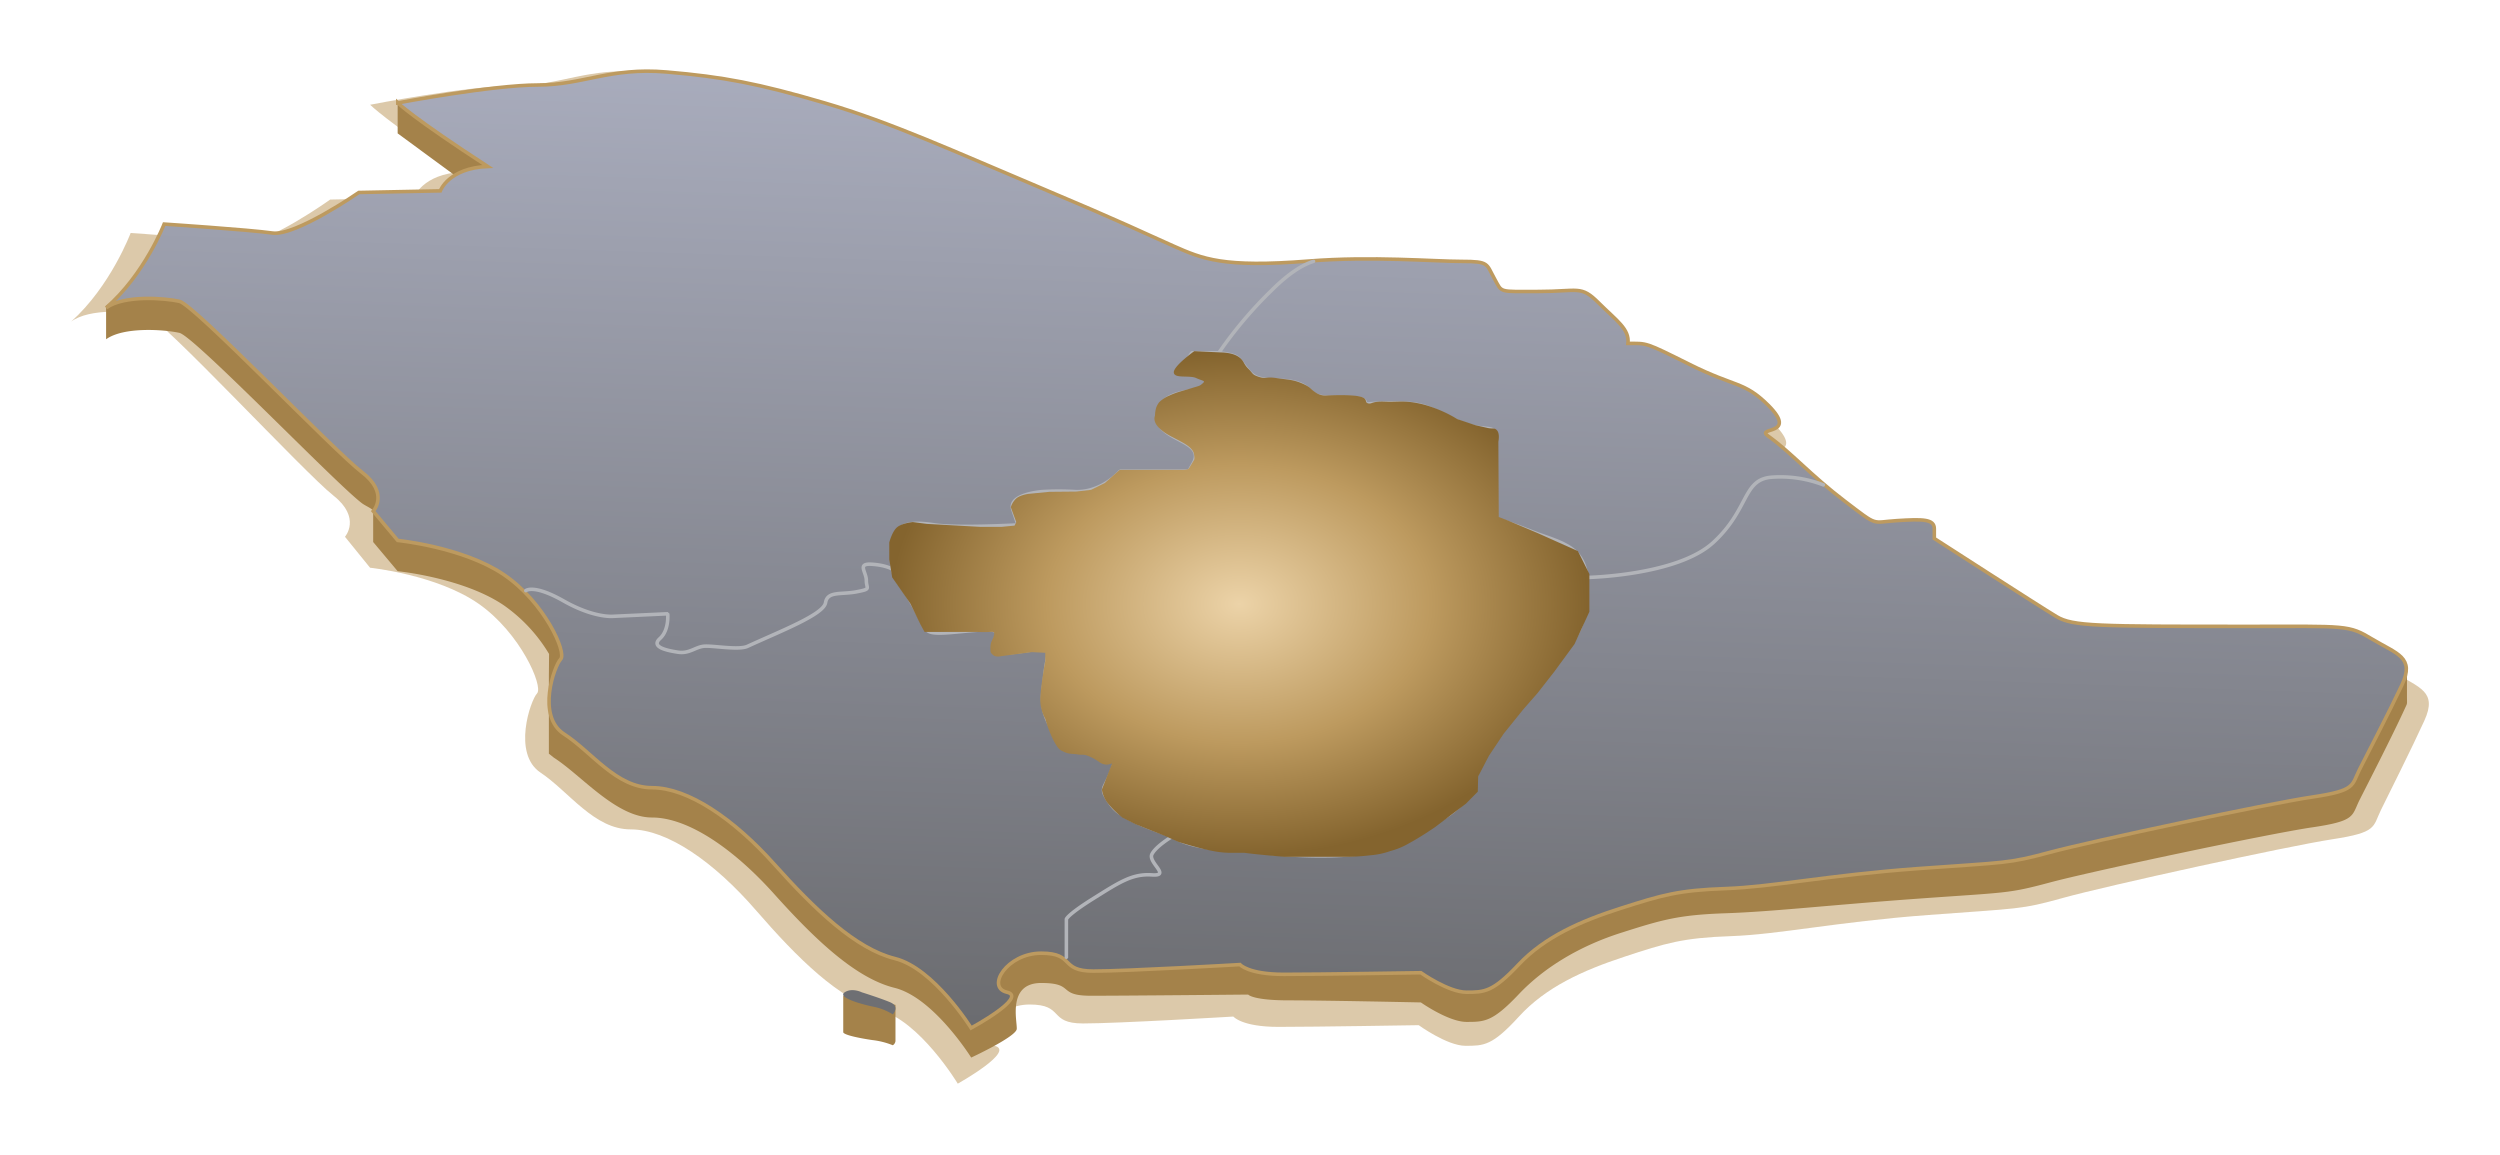 <svg xmlns="http://www.w3.org/2000/svg" xmlns:xlink="http://www.w3.org/1999/xlink" width="1054.167" height="486.945" viewBox="0 0 1054.167 486.945">
  <defs>
    <linearGradient id="linear-gradient" x1="0.562" y1="-0.17" x2="0.465" y2="1" gradientUnits="objectBoundingBox">
      <stop offset="0" stop-color="#b5b9cc"/>
      <stop offset="1" stop-color="#6b6c70"/>
    </linearGradient>
    <radialGradient id="radial-gradient" cx="0.5" cy="0.5" r="0.5" gradientUnits="objectBoundingBox">
      <stop offset="0" stop-color="#ecd3a8"/>
      <stop offset="0.55" stop-color="#bd9a5f"/>
      <stop offset="1" stop-color="#84642e"/>
    </radialGradient>
  </defs>
  <g id="center" transform="translate(-786.74 -2812.809)">
    <g id="map-bg" transform="translate(816.74 2842.809)">
      <path id="Path_5964" data-name="Path 5964" d="M127.071,15.223S167.9,7.231,187.625,7.231s30.987-7.975,55.6-5.8,39.5,5.081,68.309,13.8S367.871,37,404.492,52.918s45.077,20.325,57.761,26.131,21.522,9.755,58.449,6.74c27.373-2.247,54.235.151,66.2.151s10.564,1.085,14.089,7.614,1.464,5.806,19.019,5.806,18.317-2.895,26.057,5.081,13.388,11.625,12.685,18.093c8.442,0,7.038-.723,26.758,9.438s23.41,7.465,33.811,18.093c13.372,13.8-5.736,9.574,0,13.8,9.862,7.254,18.3,17.415,33.094,29.025s11.266,9.44,22.53,8.715,16.211-.723,16.211,3.619v4.358s45.764,30.487,52.815,34.844,17.558,4.358,82.4,4.358c43.657,0,43.657-.738,54.221,5.8s18.317,7.977,12.685,20.327-14.79,30.47-18.317,37.694-1.463,9.423-20.483,12.335-95.1,19.6-113.386,24.681-18.3,4.344-57.058,7.254-62.677,8.188-83.1,8.911-27.461,2.91-45.077,8.715-33.094,12.86-44.359,25.193-14.791,12.335-22.545,12.335-19.722-8.7-19.722-8.7-43.657.723-59.151.723-19.017-4.356-19.017-4.356-48.587,2.91-63.38,2.91-7.754-7.99-22.53-7.99S381.2,409.858,390.359,412.03,374.865,428,374.865,428s-16.094-26.658-32.978-31-34.5-21.788-52.113-42.1-37.322-34.119-52.815-34.119S210.9,304.81,198.921,296.833s-4.214-30.487-1.462-33.4-7.038-25.526-24.653-37.8-45.764-15.184-45.764-15.184l-10.578-13.058s7.052-7.992-4.93-17.415S39.039,105.222,32.69,103.759,8.754,100.864,1,106.668C17.665,91.742,26.092,69.291,26.092,69.291s36.883,2.533,46.818,4,37.322-18.093,37.322-18.093l35.215-.723s3.526-10.163,20.483-10.887C133.406,21.749,127.072,15.22,127.072,15.22Z" transform="translate(-1 -1.052)" fill="#bd9a5f" opacity="0.53"/>
      <path id="Path_5880" data-name="Path 5880" d="M971.2,237.356v11.753c0,4.006.185,3.437-.427,4.786-5.311,11.716-16.086,32.665-19.526,39.48s-1.428,8.891-19.983,11.618-92.779,18.461-110.622,23.247-17.856,4.1-55.667,6.831-61.149,5.468-81.075,6.148-26.791,2.741-43.978,8.209-32.287,14.357-43.277,25.972-14.43,11.632-22,11.632-19.242-8.209-19.242-8.209-40.681-.88-55.8-.88-17.03-2.443-17.03-2.443-51.9.5-66.329.5-6.509-5.382-20.926-5.382S385.237,386.72,384.994,390s-19.213,12.071-19.213,12.071-15.8-25.306-32.3-29.4-33.657-20.506-50.843-39.651S246.3,300.843,231.18,300.843s-29.66-17.738-41.393-25.25l-2.083-1.662V241.013l.085-9.132a67.033,67.033,0,0,0-19.2-20.6c-17.13-11.562-44.649-14.3-44.649-14.3l-10.321-12.3V171.385c-.927-1.051-3.339-2-4.81-3.11-11.619-8.89-70.7-70.41-76.892-71.787S8.567,93.761,1,99.186V85.071S44.938,50.9,156.268,68.838s228.241,86.3,329.852,119.291S651.765,222.3,729.7,232.152s241.5,5.2,241.5,5.2Z" transform="translate(13.737 13.873)" fill="#a4824a"/>
      <path id="Path_5881" data-name="Path 5881" d="M87.339,10.27V23.386l29.335,21.559,20.618-14.507L92.153,10.9Z" transform="translate(50.337 2.855)" fill="#a4824a" fill-rule="evenodd"/>
      <g id="Group_23112" data-name="Group 23112" transform="translate(14.736 0)">
        <path id="Path_5882" data-name="Path 5882" d="M124,14.444s39.839-7.552,59.079-7.552,30.231-7.537,54.24-5.485,38.538,4.8,66.644,13.037,54.968,20.576,90.7,35.622,43.978,19.207,56.353,24.694,21,9.218,57.024,6.369c26.706-2.123,52.913.142,64.589.142s10.306,1.025,13.745,7.2,1.428,5.486,18.555,5.486,17.87-2.735,25.421,4.8,13.062,10.986,12.375,17.1c8.236,0,6.866-.683,26.106,8.919s22.84,7.054,32.987,17.1c13.046,13.037-5.6,9.048,0,13.037,9.622,6.855,17.856,16.458,32.288,27.429s10.991,8.921,21.981,8.236,15.816-.683,15.816,3.42v4.118s44.649,28.81,51.528,32.928,17.13,4.118,80.389,4.118c42.592,0,42.592-.7,52.9,5.485s17.87,7.538,12.375,19.209-14.43,28.795-17.87,35.621-1.427,8.905-19.983,11.656-92.779,18.524-110.622,23.324-17.856,4.105-55.667,6.855-61.149,7.738-81.075,8.421-26.791,2.75-43.978,8.236-32.287,12.153-43.277,23.808-14.43,11.656-22,11.656-19.241-8.222-19.241-8.222-42.592.683-57.709.683-18.554-4.117-18.554-4.117-47.4,2.75-61.835,2.75-7.565-7.551-21.981-7.551-23.367,14.406-14.43,16.458-15.116,15.089-15.116,15.089-15.7-25.192-32.173-29.3-33.657-20.59-50.843-39.784S246.322,303.2,231.207,303.2s-25.421-15.089-37.112-22.628-4.111-28.81-1.427-31.561-6.866-24.123-24.051-35.722-44.649-14.349-44.649-14.349L113.648,186.6s6.88-7.552-4.81-16.458S38.112,99.493,31.918,98.111,8.565,95.375,1,100.86C17.258,86.755,25.48,65.539,25.48,65.539s35.984,2.394,45.677,3.776,36.413-17.1,36.413-17.1l34.356-.683s3.44-9.6,19.983-10.288C130.178,20.611,124,14.441,124,14.441Z" transform="translate(-1 -1.052)" stroke="#bd9a5f" stroke-width="1.5" fill="url(#linear-gradient)"/>
        <path id="Path_5883" data-name="Path 5883" d="M241.32,278.713V294a2.45,2.45,0,0,1-1.114,1.765,32.943,32.943,0,0,0-8.679-2.2c-5.266-.771-12.573-2.217-12.231-3.447V274.788" transform="translate(91.536 114.991)" fill="#a4824a"/>
        <path id="Path_5884" data-name="Path 5884" d="M227.071,274.086s-4.011-2.008-7.137,0,5.568,4.675,11.591,6a24.434,24.434,0,0,1,8.677,3.335s3.127-3.335-1.114-5.115-12.018-4.218-12.018-4.218Z" transform="translate(91.532 114.315)" fill="#6e6f73"/>
      </g>
      <path id="Path_5939" data-name="Path 5939" d="M400.277,242.057a28.649,28.649,0,0,0-17.016,0,28.649,28.649,0,0,0,17.016,0ZM388.089,134.309a34.525,34.525,0,0,1,3.674,6.365,35.368,35.368,0,0,1,3.674-6.365,33.361,33.361,0,0,1-7.347,0Zm-.1,73.7a17.087,17.087,0,0,0-7.746-14.239A17.087,17.087,0,0,0,387.989,208.011Zm0,10.637a17.087,17.087,0,0,0-7.746,14.239,17.087,17.087,0,0,0,7.746-14.239Zm.114,16.019a35.2,35.2,0,0,1,7.347,0,33.964,33.964,0,0,1-3.674-6.351,35.247,35.247,0,0,1-3.674,6.351Zm7.447-73.688a17.087,17.087,0,0,0,7.746,14.239,17.087,17.087,0,0,0-7.746-14.239Zm0-10.637A17.087,17.087,0,0,0,403.3,136.1,17.087,17.087,0,0,0,395.55,150.342Zm7.746,43.415A17.087,17.087,0,0,0,395.55,208,17.087,17.087,0,0,0,403.3,193.758Zm-23.053-18.525a17.087,17.087,0,0,0,7.746-14.239,17.087,17.087,0,0,0-7.746,14.239ZM418.1,189.813a17.087,17.087,0,0,0-7.746,14.239A17.087,17.087,0,0,0,418.1,189.813Zm7.561,0a17.087,17.087,0,0,0,7.76,14.239A17.087,17.087,0,0,0,425.666,189.813Zm-3.289,22.142a28.306,28.306,0,0,0-9,1.267,29.148,29.148,0,0,0,17.087,0,28.478,28.478,0,0,0-8.088-1.267Zm0,9.1a33.731,33.731,0,0,1-4.158-.185,35.375,35.375,0,0,1,3.674,6.365c.142-.356.313-.7.484-1.039a34.174,34.174,0,0,1,3.19-5.326c-1.068.071-2.122.185-3.19.185Zm-39.115-94.349a28.65,28.65,0,0,0,17.016,0,28.65,28.65,0,0,0-17.016,0Zm27.1-19.479a17.087,17.087,0,0,0,7.746,14.239A17.087,17.087,0,0,0,410.359,107.226Zm-27.1,77.162a28.877,28.877,0,0,0,17.016,0A28.649,28.649,0,0,0,383.262,184.388Zm4.827,7.6a34.415,34.415,0,0,1,3.674,6.351,35.237,35.237,0,0,1,3.674-6.351,35.2,35.2,0,0,1-7.347,0Zm30.13-43.828a31.146,31.146,0,0,1,4.158-.185,18.448,18.448,0,0,1,3.19.185,34.355,34.355,0,0,1-3.189-5.34c-.171-.342-.328-.683-.484-1.025A34.525,34.525,0,0,1,418.219,148.164ZM388.1,177a33.36,33.36,0,0,1,7.347,0,34.529,34.529,0,0,1-3.674-6.365A34.883,34.883,0,0,1,388.1,177Zm34.274,81.178c-.171-.342-.328-.683-.484-1.025a34.523,34.523,0,0,1-3.674,6.365,31.149,31.149,0,0,1,4.158-.185,19.968,19.968,0,0,1,3.19.171,34.169,34.169,0,0,1-3.19-5.325Zm0-101.355a29.033,29.033,0,0,0,8.059-1.267,28.478,28.478,0,0,0-8.031-1.267,29.113,29.113,0,0,0-9.056,1.267,28.735,28.735,0,0,0,9.028,1.267Zm-56.938-35.313a17.087,17.087,0,0,0,7.746-14.239A17.087,17.087,0,0,0,365.438,121.508Zm-7.618,57.655a17.087,17.087,0,0,0-7.746-14.239,17.087,17.087,0,0,0,7.746,14.239Zm0-47.032a17.087,17.087,0,0,0-7.746,14.239A17.087,17.087,0,0,0,357.82,132.13Zm4.272,31.2a34.075,34.075,0,0,1-4.172-.171,33.957,33.957,0,0,1,3.674,6.351c.157-.342.327-.684.5-1.025a33.5,33.5,0,0,1,3.175-5.325C364.271,163.271,363.2,163.314,362.092,163.328Zm0,57.726a34.084,34.084,0,0,1-4.172-.185,34.073,34.073,0,0,1,3.674,6.365c.157-.356.327-.7.5-1.039a34.172,34.172,0,0,1,3.175-5.325C364.271,220.94,363.2,221.054,362.092,221.054Zm-34.331-13.043A17.087,17.087,0,0,0,320,193.772a17.087,17.087,0,0,0,7.76,14.239Zm15.307-14.253A17.087,17.087,0,0,0,335.322,208,17.087,17.087,0,0,0,343.068,193.758Zm-7.86-1.766a35.2,35.2,0,0,1-7.347,0,34.409,34.409,0,0,1,3.674,6.351,34.417,34.417,0,0,1,3.674-6.351Zm26.884-37.72a29.148,29.148,0,0,0-9,1.267,28.792,28.792,0,0,0,17.016,0,28.394,28.394,0,0,0-8.017-1.267ZM340.05,184.388a28.82,28.82,0,0,0-17.087,0,28.821,28.821,0,0,0,17.087,0Zm22.042,16.1c-.171-.342-.342-.669-.484-1.011a35.248,35.248,0,0,1-3.674,6.351,36.79,36.79,0,0,1,4.158-.185,18.283,18.283,0,0,1,3.175.185,34.277,34.277,0,0,1-3.175-5.34Zm0-57.669c-.171-.342-.342-.683-.484-1.025a35.377,35.377,0,0,1-3.674,6.365,31.146,31.146,0,0,1,4.158-.185,18.285,18.285,0,0,1,3.175.185,34.279,34.279,0,0,1-3.175-5.34Zm11.092,79.768a17.087,17.087,0,0,0-7.746,14.239,17.087,17.087,0,0,0,7.746-14.239Zm-23.053-18.525a17.087,17.087,0,0,0,7.746-14.239A17.087,17.087,0,0,0,350.131,204.067Zm37.858-53.739a17.087,17.087,0,0,0-7.746-14.239,17.087,17.087,0,0,0,7.746,14.239Zm-25.9,61.627a28.308,28.308,0,0,0-9,1.267,28.759,28.759,0,0,0,9,1.267,28.392,28.392,0,0,0,8.017-1.267A28.393,28.393,0,0,0,362.092,211.955Zm3.346-32.779a17.087,17.087,0,0,0,7.746-14.239A17.087,17.087,0,0,0,365.438,179.177Zm7.746-32.779a17.087,17.087,0,0,0-7.746-14.239,17.087,17.087,0,0,0,7.746,14.239Zm7.058-28.849a17.087,17.087,0,0,0,7.746-14.239,17.087,17.087,0,0,0-7.746,14.239Zm-14.8,72.264a17.087,17.087,0,0,0,7.746,14.239A17.087,17.087,0,0,0,365.438,189.813Zm-15.307,32.764a17.087,17.087,0,0,0,7.746,14.239,17.087,17.087,0,0,0-7.746-14.239Zm132.478-22.085c-.157-.342-.328-.669-.484-1.011a34.424,34.424,0,0,1-3.674,6.351,36.918,36.918,0,0,1,4.158-.185,18.364,18.364,0,0,1,3.19.185,35.521,35.521,0,0,1-3.19-5.34Zm-12.018,3.574a17.087,17.087,0,0,0,7.76-14.239,17.087,17.087,0,0,0-7.76,14.239Zm11.534-34.559.484-1.025a34.669,34.669,0,0,1,3.189-5.326c-1.054.114-2.122.157-3.189.171a33.782,33.782,0,0,1-4.158-.171,33.961,33.961,0,0,1,3.674,6.351Zm-3.674,94.007a31.328,31.328,0,0,1,4.158-.185,19.879,19.879,0,0,1,3.19.171,34.818,34.818,0,0,1-3.19-5.34c-.157-.328-.328-.669-.484-1.011a34.528,34.528,0,0,1-3.674,6.365Zm-7.86-40.938a17.087,17.087,0,0,0,7.746,14.239A17.087,17.087,0,0,0,470.591,222.578Zm15.378-32.764a17.087,17.087,0,0,0,7.746,14.239A17.087,17.087,0,0,0,485.969,189.813Zm-15.378-24.9a17.087,17.087,0,0,0,7.746,14.239A17.087,17.087,0,0,0,470.591,164.909Zm15.378,14.268a17.087,17.087,0,0,0,7.76-14.239,17.087,17.087,0,0,0-7.76,14.239Zm-3.845,48,.484-1.025a35.372,35.372,0,0,1,3.189-5.326c-1.054.114-2.122.171-3.189.185a33.853,33.853,0,0,1-4.158-.185,34.416,34.416,0,0,1,3.674,6.351Zm.484-12.687a28.478,28.478,0,0,0,8.031-1.267,29.148,29.148,0,0,0-17.087,0,28.836,28.836,0,0,0,9.056,1.267Zm-42.134-96.941a17.087,17.087,0,0,0,7.746-14.239,17.087,17.087,0,0,0-7.746,14.239ZM470.591,146.4a17.087,17.087,0,0,0,7.76-14.239,17.087,17.087,0,0,0-7.76,14.239Zm-207.8,37.976a28.82,28.82,0,0,0,17.087,0,28.82,28.82,0,0,0-17.087,0ZM508.567,177a33.361,33.361,0,0,1,7.347,0,35.379,35.379,0,0,1-3.674-6.365A34.075,34.075,0,0,1,508.567,177ZM335.322,160.979a17.087,17.087,0,0,0,7.746,14.239A17.087,17.087,0,0,0,335.322,160.979Zm-45.437,3.93a17.087,17.087,0,0,0,7.746,14.239A17.087,17.087,0,0,0,289.885,164.909Zm210.836,10.323a17.087,17.087,0,0,0,7.746-14.239,17.087,17.087,0,0,0-7.746,14.239ZM362.092,105.716a34.086,34.086,0,0,1-4.172-.185,34.528,34.528,0,0,1,3.674,6.365c.157-.356.328-.7.5-1.039a34.172,34.172,0,0,1,3.175-5.325C364.271,105.588,363.2,105.716,362.092,105.716Zm59.8,6.123c.142-.356.313-.7.484-1.039a34.172,34.172,0,0,1,3.19-5.325c-1.068.114-2.122.171-3.19.185a33.735,33.735,0,0,1-4.158-.185,35.375,35.375,0,0,1,3.674,6.365ZM433.426,146.4a17.087,17.087,0,0,0-7.76-14.239,17.087,17.087,0,0,0,7.76,14.239Zm-23.068,18.511a17.087,17.087,0,0,0,7.746,14.239A17.087,17.087,0,0,0,410.359,164.909Zm45.437-3.93a17.087,17.087,0,0,0,7.746,14.239A17.087,17.087,0,0,0,455.8,160.979Zm-12.3,23.4a28.821,28.821,0,0,0,17.087,0,28.82,28.82,0,0,0-17.087,0Zm-10.081,38.218a17.087,17.087,0,0,0-7.746,14.239,17.087,17.087,0,0,0,7.746-14.239Zm22.37-72.25a17.087,17.087,0,0,0,7.761-14.239,17.087,17.087,0,0,0-7.76,14.239Zm-12.288-23.637a28.707,28.707,0,0,0,17.087,0A28.707,28.707,0,0,0,443.494,126.705Zm4.727,23.623a17.087,17.087,0,0,0-7.746-14.239,17.087,17.087,0,0,0,7.746,14.239Zm-26.328,19.18c.142-.342.313-.683.484-1.025a33.572,33.572,0,0,1,3.19-5.325c-1.068.114-2.122.157-3.19.171a33.789,33.789,0,0,1-4.158-.171,34.756,34.756,0,0,1,3.674,6.351Zm-3.674,36.324a36.775,36.775,0,0,1,4.158-.185,18.448,18.448,0,0,1,3.19.185,34.356,34.356,0,0,1-3.189-5.34c-.171-.342-.328-.669-.484-1.011a34.416,34.416,0,0,1-3.674,6.351Zm7.447-26.656a17.087,17.087,0,0,0,7.746-14.239A17.087,17.087,0,0,0,425.666,179.177ZM410.359,146.4a17.087,17.087,0,0,0,7.746-14.239,17.087,17.087,0,0,0-7.746,14.239Zm0,76.18a17.087,17.087,0,0,0,7.746,14.239,17.087,17.087,0,0,0-7.746-14.239Zm30.116-47.345a17.087,17.087,0,0,0,7.746-14.239A17.087,17.087,0,0,0,440.475,175.232Zm7.86-40.924a35.377,35.377,0,0,1,3.674,6.365,34.527,34.527,0,0,1,3.674-6.365,33.362,33.362,0,0,1-7.347,0Zm0,42.689a33.363,33.363,0,0,1,7.347,0,34.521,34.521,0,0,1-3.674-6.365A34.069,34.069,0,0,1,448.335,177Zm0,14.994a34.411,34.411,0,0,1,3.674,6.351,34.42,34.42,0,0,1,3.674-6.351,35.2,35.2,0,0,1-7.347,0Zm12.189,50.065a28.707,28.707,0,0,0-17.087,0,28.706,28.706,0,0,0,17.087,0Zm-12.189-7.39a35.2,35.2,0,0,1,7.347,0,33.959,33.959,0,0,1-3.674-6.351,34.417,34.417,0,0,1-3.674,6.351Zm-.114-26.656a17.087,17.087,0,0,0-7.746-14.239A17.087,17.087,0,0,0,448.221,208.011Zm15.321-14.253A17.087,17.087,0,0,0,455.782,208a17.087,17.087,0,0,0,7.76-14.239Zm-15.321,24.89a17.087,17.087,0,0,0-7.746,14.239A17.087,17.087,0,0,0,448.221,218.648Zm34.388-61.827a29.033,29.033,0,0,0,8.031-1.282,28.477,28.477,0,0,0-8.031-1.267,28.834,28.834,0,0,0-9,1.267,28.848,28.848,0,0,0,9,1.281Zm-49.2-49.581a17.087,17.087,0,0,0-7.746,14.239,17.087,17.087,0,0,0,7.746-14.239Zm22.27,12.075a33.958,33.958,0,0,1-3.674-6.351,34.531,34.531,0,0,1-3.674,6.365,34.259,34.259,0,0,1,7.348-.014ZM485.969,236.86a17.087,17.087,0,0,0,7.76-14.239A17.087,17.087,0,0,0,485.969,236.86ZM301.9,156.821a29.033,29.033,0,0,0,8.031-1.282,28.478,28.478,0,0,0-8.031-1.267,28.834,28.834,0,0,0-9,1.267,28.849,28.849,0,0,0,9,1.282Zm198.8,36.922a17.087,17.087,0,0,0,7.76,14.239,17.087,17.087,0,0,0-7.76-14.239Zm-22.356,53.739a17.087,17.087,0,0,0-7.76,14.239,17.087,17.087,0,0,0,7.76-14.239ZM455.8,218.662a17.087,17.087,0,0,0,7.746,14.239A17.087,17.087,0,0,0,455.8,218.662Zm26.812,50.962a28.478,28.478,0,0,0-9,1.267,28.849,28.849,0,0,0,17.087,0,28.48,28.48,0,0,0-8.088-1.267Zm3.361-22.128a17.087,17.087,0,0,0,7.746,14.239,17.087,17.087,0,0,0-7.746-14.239ZM297.745,148.164a31.443,31.443,0,0,1,4.158-.185,18.365,18.365,0,0,1,3.19.185,35.519,35.519,0,0,1-3.19-5.34l-.484-1.025a34.533,34.533,0,0,1-3.674,6.365Zm7.39,31.013a17.087,17.087,0,0,0,7.76-14.239,17.087,17.087,0,0,0-7.76,14.239Zm.071,10.637a17.087,17.087,0,0,0,7.746,14.239,17.087,17.087,0,0,0-7.746-14.239Zm34.843,52.244a28.706,28.706,0,0,0-17.087,0A28.706,28.706,0,0,0,340.05,242.057Zm-80.281-66.825a17.087,17.087,0,0,0,7.746-14.239A17.087,17.087,0,0,0,259.769,175.232ZM403.3,117.564a17.087,17.087,0,0,0-7.746-14.239A17.087,17.087,0,0,0,403.3,117.564Zm-71.762,23.11a34.533,34.533,0,0,1,3.674-6.365,33.365,33.365,0,0,1-7.347,0,34.522,34.522,0,0,1,3.674,6.365ZM388.1,119.329a34.258,34.258,0,0,1,7.347,0,33.959,33.959,0,0,1-3.674-6.351,35.369,35.369,0,0,1-3.674,6.351Zm-86.684,50.179.484-1.025a34.676,34.676,0,0,1,3.19-5.325c-1.054.114-2.122.157-3.19.171a33.779,33.779,0,0,1-4.158-.171,33.964,33.964,0,0,1,3.674,6.351ZM274.976,177a34.523,34.523,0,0,1-3.674-6.365A34.074,34.074,0,0,1,267.629,177a33.365,33.365,0,0,1,7.348,0Zm120.46,72.663a33.361,33.361,0,0,1-7.347,0,34.527,34.527,0,0,1,3.674,6.365,35.372,35.372,0,0,1,3.674-6.365Zm7.86,1.766a17.087,17.087,0,0,0-7.746,14.239A17.087,17.087,0,0,0,403.3,251.427Zm-7.746-32.764A17.087,17.087,0,0,0,403.3,232.9a17.087,17.087,0,0,0-7.746-14.239Zm-7.561,47.018a17.087,17.087,0,0,0-7.746-14.239A17.087,17.087,0,0,0,387.989,265.68Zm-25.9-7.518c-.171-.328-.342-.669-.484-1.011a35.375,35.375,0,0,1-3.674,6.365,31.159,31.159,0,0,1,4.158-.185,19.794,19.794,0,0,1,3.175.171,33.627,33.627,0,0,1-3.175-5.34Zm-4.272-10.679a17.087,17.087,0,0,0-7.746,14.239A17.087,17.087,0,0,0,357.82,247.482Zm15.364,14.268a17.087,17.087,0,0,0-7.746-14.239A17.087,17.087,0,0,0,373.184,261.75ZM418.1,247.482a17.087,17.087,0,0,0-7.746,14.239,17.087,17.087,0,0,0,7.746-14.239Zm4.272,22.142a28.309,28.309,0,0,0-9.028,1.267,28.735,28.735,0,0,0,9,1.282,29.034,29.034,0,0,0,8.088-1.282A28.479,28.479,0,0,0,422.377,269.624Zm-79.308-36.709a17.087,17.087,0,0,0-7.746-14.239,17.087,17.087,0,0,0,7.746,14.239Zm112.614,16.745a33.36,33.36,0,0,1-7.347,0,35.376,35.376,0,0,1,3.674,6.365,34.527,34.527,0,0,1,3.674-6.365Zm-7.461,16.019a17.087,17.087,0,0,0-7.746-14.239A17.087,17.087,0,0,0,448.221,265.68Zm15.321-14.253a17.087,17.087,0,0,0-7.76,14.239A17.087,17.087,0,0,0,463.542,251.427Zm-37.876-3.93a17.087,17.087,0,0,0,7.76,14.239A17.087,17.087,0,0,0,425.666,247.5Zm-82.6,3.93a17.087,17.087,0,0,0-7.746,14.239,17.087,17.087,0,0,0,7.746-14.239Zm-15.307-32.779a17.087,17.087,0,0,0-7.746,14.239,17.087,17.087,0,0,0,7.746-14.239Zm7.447,16.019a35.248,35.248,0,0,1-3.674-6.351,33.959,33.959,0,0,1-3.674,6.351,35.2,35.2,0,0,1,7.348,0Zm26.884,34.957a28.305,28.305,0,0,0-9,1.267,28.792,28.792,0,0,0,17.016,0,28.392,28.392,0,0,0-8.017-1.267ZM327.918,177a33.364,33.364,0,0,1,7.347,0,35.376,35.376,0,0,1-3.674-6.365A34.08,34.08,0,0,1,327.918,177Zm172.8,55.9a17.087,17.087,0,0,0,7.746-14.239A17.087,17.087,0,0,0,500.721,232.9Zm-259.05-69.573a33.782,33.782,0,0,1-4.158-.171,34.758,34.758,0,0,1,3.674,6.351c.142-.342.313-.683.484-1.025a33.568,33.568,0,0,1,3.19-5.325C243.792,163.271,242.739,163.314,241.671,163.328Zm78.344,11.9a17.087,17.087,0,0,0,7.746-14.239A17.087,17.087,0,0,0,320.015,175.232Zm-37.179.014a17.087,17.087,0,0,0-7.746-14.239,17.087,17.087,0,0,0,7.746,14.239Zm52.486-24.9a17.087,17.087,0,0,0,7.746-14.239,17.087,17.087,0,0,0-7.746,14.239Z" transform="translate(113.999 42.297)" fill="none" fill-rule="evenodd"/>
    </g>
    <g id="lines" transform="translate(1008.464 2921.968)">
      <path id="Path_5885" data-name="Path 5885" d="M457.442,57.687c-5.766,1.775-11.908,6.5-17.611,12.161a174.47,174.47,0,0,0-22.314,26.4H406.145l-4.741,7.416s12.572,1.094,10.4,5.775-18.227.909-20.04,12.427,19.684,10.611,15.33,20.328l-2.17,3.958H375.945s-7.609,8.992-18.83,8.638a117.021,117.021,0,0,0-14.134,0s-14.49,1.078-12.321,7.561l2.184,6.469s-25.7,1.418-35.148,0-16.158-1-16.887,6.542c-.471,3.948-1.329,8.234-.858,12.183,0,0-2.741-1.787-8.908-2.142s-2.17,3.234-2.17,6.836,2.268,3.561-4.17,4.8-12.229-.4-13.024,4.573-18.71,11.881-32.844,18.376c-3.627,1.8-14.862-.369-18.488,0s-6.167,3.235-10.879,2.512-11.606-2.157-7.624-5.76,3.269-10.44,3.269-10.44l-23.2,1.078s-7.981.723-20.673-6.483-15.947-4.354-15.947-4.354" transform="translate(-125.296 -56.645)" fill="none" stroke="#b2b4b9" stroke-linecap="round" stroke-linejoin="bevel" stroke-width="1.5" fill-rule="evenodd"/>
      <path id="Path_5886" data-name="Path 5886" d="M330.52,84.457c8.566,1.049,7.837,1.773,11.507,6.5s6.21,4.739,14.276,5.093,10.608,2.184,13.534,5.092,9.15,1.816,16.831,2.184,5.126,2.838,5.126,2.838,13.163-1.42,21.943,0,16.946,8.723,26.4,9.815,6.9-.738,6.539,17.8.585,21.094.585,21.094.871-.738,15.5,5.079,28.167,5.886,21.2,37.093c-3.842,17.265-48.82,55.688-45.417,71.567" transform="translate(-38.297 -44.854)" fill="none" stroke="#b2b4b9" stroke-linecap="round" stroke-linejoin="bevel" stroke-width="1.5" fill-rule="evenodd"/>
      <path id="Path_5887" data-name="Path 5887" d="M311.042,312.138V296.109s.242-1.76,11.42-8.753,16.432-10.483,24.657-9.93-1.77-5.263,0-8.751,8.794-7.59,8.794-7.59,5.867,5.83,30.523,5.83c0,0,33.061,5.644,57.762,0,12.647-2.89,17.694-9.631,25.319-13.275,6.56-3.134,13.842-12.495,13.842-12.495M237.767,148.583c1.67,5.972,2.77,4.866,7.695,13.574s4.854,9.25,6.811,11.972,12.848.54,23.284,0,4.383,3.264,4.927,6.526-.543,3.83,7.666,3.007,15.875-2.836,15.319.327a94.925,94.925,0,0,0-1.642,10.651c0,2.328-2.67,9.93,1.67,18.639s4.2,9.25,7.551,11.349" transform="translate(-83.109 -17.67)" fill="none" stroke="#b2b4b9" stroke-linecap="round" stroke-linejoin="bevel" stroke-width="1.5" fill-rule="evenodd"/>
      <path id="Path_5888" data-name="Path 5888" d="M291.493,202.015c7,1.121,9.536-.142,14.605,3.631s8.237-5.036,5.069,3.788-5.711,8.185-2.542,13.22,4.44,5.674,10.15,8.81,17.56,7.007,17.56,7.007" transform="translate(-63.56 4.981)" fill="none" stroke="#b2b4b9" stroke-linecap="round" stroke-linejoin="bevel" stroke-width="1.5" fill-rule="evenodd"/>
      <path id="Path_5940" data-name="Path 5940" d="M341.985,112.656s37.835-.716,53.088-14.681,12.414-26.5,24.475-27.572a50.046,50.046,0,0,1,21.992,3.223" transform="translate(105.566 21.679)" fill="none" stroke="#b2b4b9" stroke-linecap="round" stroke-linejoin="bevel" stroke-width="1.5"/>
    </g>
    <g id="Center-2" data-name="Center">
      <path id="Path_6031" data-name="Path 6031" d="M511.239,161.541l-.161-31.74s.663-3.21-.453-4.66-1.8-.64-4.01-1.14l-5.209-1.175-7.637-2.572a55.327,55.327,0,0,0-14.59-6.244c-7.673-1.848-10.076-.883-15.856-1.13s-5.469,1.175-7.212.724.421-2.174-4.005-3-13.7-.3-13.7-.3a6.954,6.954,0,0,1-4.3-1.221c-2.346-1.491-1.857-2.155-5.767-3.858s-6.239-1.576-10.8-2.271-4.469.484-7.455-.509-2.3-1.321-4.487-3.465-1.628-3.392-4.265-5.111-6.931-1.706-6.931-1.706l-11.55-.554s-8.861,6.3-8.633,9,6.534,1.024,9.445,2.34,4.078,1.057,2.685,2.271-1.264.914-4.872,2.049-5.833,1.538-9.047,3.03a13.525,13.525,0,0,0-4.323,2.784,7.94,7.94,0,0,0-1.357,2.49,13.032,13.032,0,0,0-.467,3.267s-1.168,2.35,1.824,5.215,5.4,3.55,10.146,6.244,4.448,4.634,4.6,5.515a3.97,3.97,0,0,1,0,1.488s-1.819,3.1-2.293,3.775-2.978.588-2.978.588H351.367l-6.169,5.5-5.855,2.914-6.2.725-11.367.107-8.873.872s-3.414.442-5.12,1.933a8.306,8.306,0,0,0-2.29,3.678l2.29,6.273-.7,1.48-5.556.548h-8.814l-22.651-1.262-5.891-.766s-4.2.386-6.43,2.028-3.5,6.569-3.5,6.569V179.4l1.229,7.59,7.676,11.073,4.265,8.8,1.706,3.123h16.206s4.973-.031,8.26.062,4.665-.427,4.888.309-.6,2.574-.6,2.574a7.209,7.209,0,0,0-.89,2.449,13.024,13.024,0,0,0,0,3.123A4.058,4.058,0,0,0,298.8,220.2a5.315,5.315,0,0,0,2.709,0l12.9-1.691,5.6.28v3.529s-1.582,8.366-2.009,14.47a16.935,16.935,0,0,0,2.009,9.829,51.381,51.381,0,0,0,3.676,9.484c2.017,3.5,2.254,3.544,4.393,4.531s3.577.641,5.606,1.007,2.316-.195,4.393.638a21.148,21.148,0,0,1,4.9,2.716,5.178,5.178,0,0,0,3.692.886l1.547-.453-4.325,11a12.333,12.333,0,0,0,2.392,5.657,40.148,40.148,0,0,0,6.274,6.2l5.333,2.715,12.268,4.873,6.145,2.706s8.018,2.538,13.776,3.673a40.373,40.373,0,0,0,9.6.869h4.2s3.138.41,7.4.836,9.656.867,9.656.867h26.726a92.908,92.908,0,0,0,9.676-.677,31.8,31.8,0,0,0,8.2-1.765,31.15,31.15,0,0,0,7.93-3.3c4.7-2.513,10.871-6.747,10.871-6.747l13.079-9.937,4.985-5.044.161-6.426,4.521-8.689,6.255-9.369,8.246-10.221,5.97-6.814,7.108-9.086L543.2,215.1l6.255-13.628v-15.9l-4.834-9.653-17.059-7.643-12.613-5.323Z" transform="translate(907.474 2869.282)" fill="url(#radial-gradient)"/>
    </g>
  </g>
</svg>
